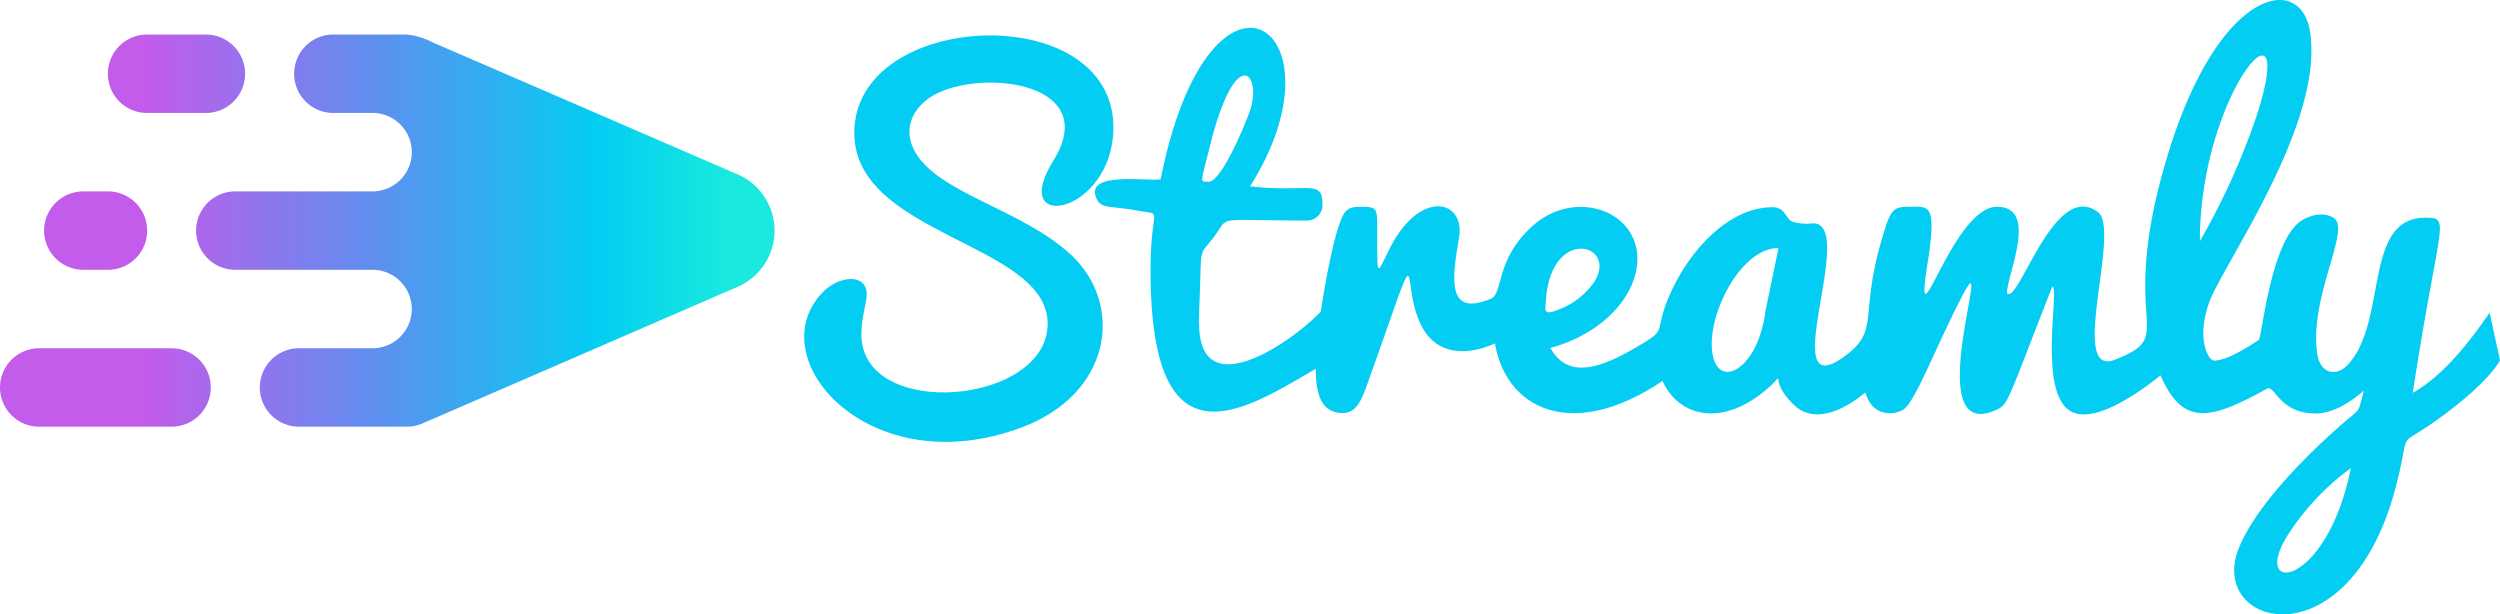 <svg id="Слой_1" data-name="Слой 1" xmlns="http://www.w3.org/2000/svg" xmlns:xlink="http://www.w3.org/1999/xlink" viewBox="0 0 414.311 101.812"><defs><style>.cls-1{fill:#03cdf3;}.cls-2{fill:url(#Безымянный_градиент_22);}</style><linearGradient id="Безымянный_градиент_22" x1="66.845" y1="237.312" x2="163.536" y2="237.312" gradientUnits="userSpaceOnUse"><stop offset="0" stop-color="#c35beb"/><stop offset="0.377" stop-color="#638cef"/><stop offset="0.772" stop-color="#03cdf3"/><stop offset="1" stop-color="#19e9de"/></linearGradient></defs><title>logo_streamly_color</title><path class="cls-1" d="M220.578,241.553c-6.151-5.907-15.833-8.759-22.004-13.085-6.657-4.663-6.039-9.999-1.887-13.032,7.097-5.183,29.056-3.279,20.775,10.201-7.766,12.324,9.898,8.972,9.898-5.448,0-21.307-42.939-19.553-42.939.926,0,17.097,32.044,18.208,32.044,31.617,0,13.495-30.87,16.125-30.87,1.78,0-2.782.89-5.278.89-6.622,0-3.541-4.622-3.217-7.424-.231-10.342,11.019,7.973,31.691,33.094,22.271C227.102,264.329,229.063,249.704,220.578,241.553Z" transform="translate(-42.845 -199.094)"/><path class="cls-1" d="M455.446,250.917c-3.391,4.882-7.605,10.371-12.747,13.28,4.392-28.703,6.431-29.018,2.065-29.018-10.369,0-6.135,17.228-12.853,24.39-1.848,1.974-4.541,1.517-5.038-1.834-1.387-9.329,5.556-20.531,2.795-22.467-1.468-1.027-3.513-.669-5.127.214-5.388,2.944-6.811,19.584-7.37,19.957-1.749,1.165-5.292,3.418-7.406,3.418-.881,0-2.962-3.392-.872-9.471,2.117-6.183,19.223-29.749,16.77-45.094-1.586-9.811-15.067-7.104-23.428,20.028-8.997,29.204,2.128,30.073-8.919,34.395-7.8,3.047,1.107-21.536-2.795-24.478-7.254-5.47-13.178,15.517-15.078,13.441,0-3.071,5.37-14.313-1.674-14.313-7.274,0-13.733,24.148-11.572,9.969,1.725-10.796.362-9.969-3.062-9.969-2.193,0-2.865.354-3.846,3.489-4.762,14.766-.493,16.761-6.854,21.363-11.532,8.344,2.326-22.111-5.109-22.111a8.808,8.808,0,0,1-3.383-.249c-1.253-.52-1.169-2.421-3.347-2.421-7.034,0-13.24,6.714-16.378,13.121-4.107,8.375.057,6.511-6.837,10.45-5.568,3.181-10.76,4.863-13.601-.249,13.151-3.628,17.933-15.236,11.732-20.918-3.438-3.145-9.916-3.647-14.777.783-6.142,5.601-4.726,11.11-6.818,11.981-7.503,3.13-6.365-3.565-5.269-10.201,1.007-6.181-6.467-8.089-11.501,1.887-2.212,4.379-2.065,5.373-2.065-3.685,0-2.929-.085-3.24-2.564-3.24-2.084,0-2.756.307-3.525,2.421-1.312,3.323-2.691,11.027-3.247,14.933-3.771,4.019-14.914,12.064-18.792,7.267-1.728-2.137-1.429-5.903-1.318-8.884.361-9.658-.145-7.429,2.332-10.664,2.857-3.727-.49-2.795,15.755-2.795a2.584,2.584,0,0,0,2.279-2.813c0-4.075-2.501-1.789-11.999-2.848,16.602-26.28-6.587-42.319-14.811-1.175-2.031.408-13.084-1.492-10.504,3.436.76,1.456,2.505.971,6.604,1.745,4.553.864,2.226-1.087,2.226,9.88,0,33.654,15.592,23.184,27.384,16.341.016,3.832.682,7.336,4.518,7.336,2.275,0,3.18-2.455,4.023-4.807,9.96-27.764,5.016-16.891,9.115-9.382,2.461,4.515,7.32,4.773,12.037,2.646,1.911,11.134,13.056,16.16,27.768,6.227,2.592,5.723,9.524,7.794,16.985,1.613,4.264-3.532-.002-2.276,4.807,2.367,3.339,3.227,8.282.886,11.829-2.086,1.001,3.733,4.266,3.965,6.205,2.905,1.969-1.077,5.3-10.088,9.756-18.711,5.889-11.414-7.383,24.641,5.714,18.711,2.068-.936,1.741-1.185,9.293-20.419,1.264,0-2.159,15.799,2.332,20.099,4.405,4.224,15.587-5.495,15.63-5.394,3.705,8.59,8.383,7.299,17.607,2.207,1.317-.757,2,4.095,8.047,4.095,2.914,0,5.878-1.882,8.047-3.81-1.346,4.634.182,1.995-6.036,7.726-5.077,4.682-12.082,11.962-14.687,18.355-5.39,13.239,18.408,19.5,26.063-10.361,2.707-10.564-.584-5.291,8.119-11.838,2.917-2.189,7.259-5.729,9.079-8.866Zm-212.046-27.772c4.261-17.059,8.663-11.781,6.604-5.732-.693,2.042-4.772,12.019-6.943,11.803C241.709,229.081,241.698,229.95,243.4,223.145Zm55.633,25.778c.832-12.798,12.551-9.272,7.727-2.706a12.544,12.544,0,0,1-5.002,3.934C298.458,251.588,298.922,250.638,299.033,248.923Zm36.388,1.744c-1.293,10.364-8.901,13.665-8.901,5.341,0-6.058,5.122-15.808,11.073-15.808Zm81.571-32.881a116.034,116.034,0,0,1-9.577,21.274C407.415,214.556,423.685,196.388,416.993,217.786Zm5.056,69.893a41.629,41.629,0,0,1,10.397-11.02C428.405,296.799,415.539,297.814,422.049,287.679Z" transform="translate(-42.845 -199.094)"/><path class="cls-2" d="M67.217,217.814a6.499,6.499,0,1,1,0-12.998H76.965a6.499,6.499,0,1,1,0,12.998Zm47.332-11.698a12.027,12.027,0,0,0-4.275-1.3h-12.186a6.499,6.499,0,1,0,0,12.998h6.499a6.499,6.499,0,0,1,0,12.998H81.84a6.499,6.499,0,0,0,0,12.998h22.747a6.499,6.499,0,0,1,0,12.998h-12.186a6.499,6.499,0,1,0,0,12.998h17.873a6.474,6.474,0,0,0,2.752-.61l51.976-22.529a10.159,10.159,0,0,0-.055-18.737ZM71.279,269.808a6.499,6.499,0,1,0,0-12.998H49.344a6.499,6.499,0,1,0,0,12.998ZM50.156,237.312a6.499,6.499,0,0,0,6.499,6.499h4.062a6.499,6.499,0,0,0,.043-12.998H56.655A6.499,6.499,0,0,0,50.156,237.312Z" transform="translate(-42.845 -199.094)"/></svg>